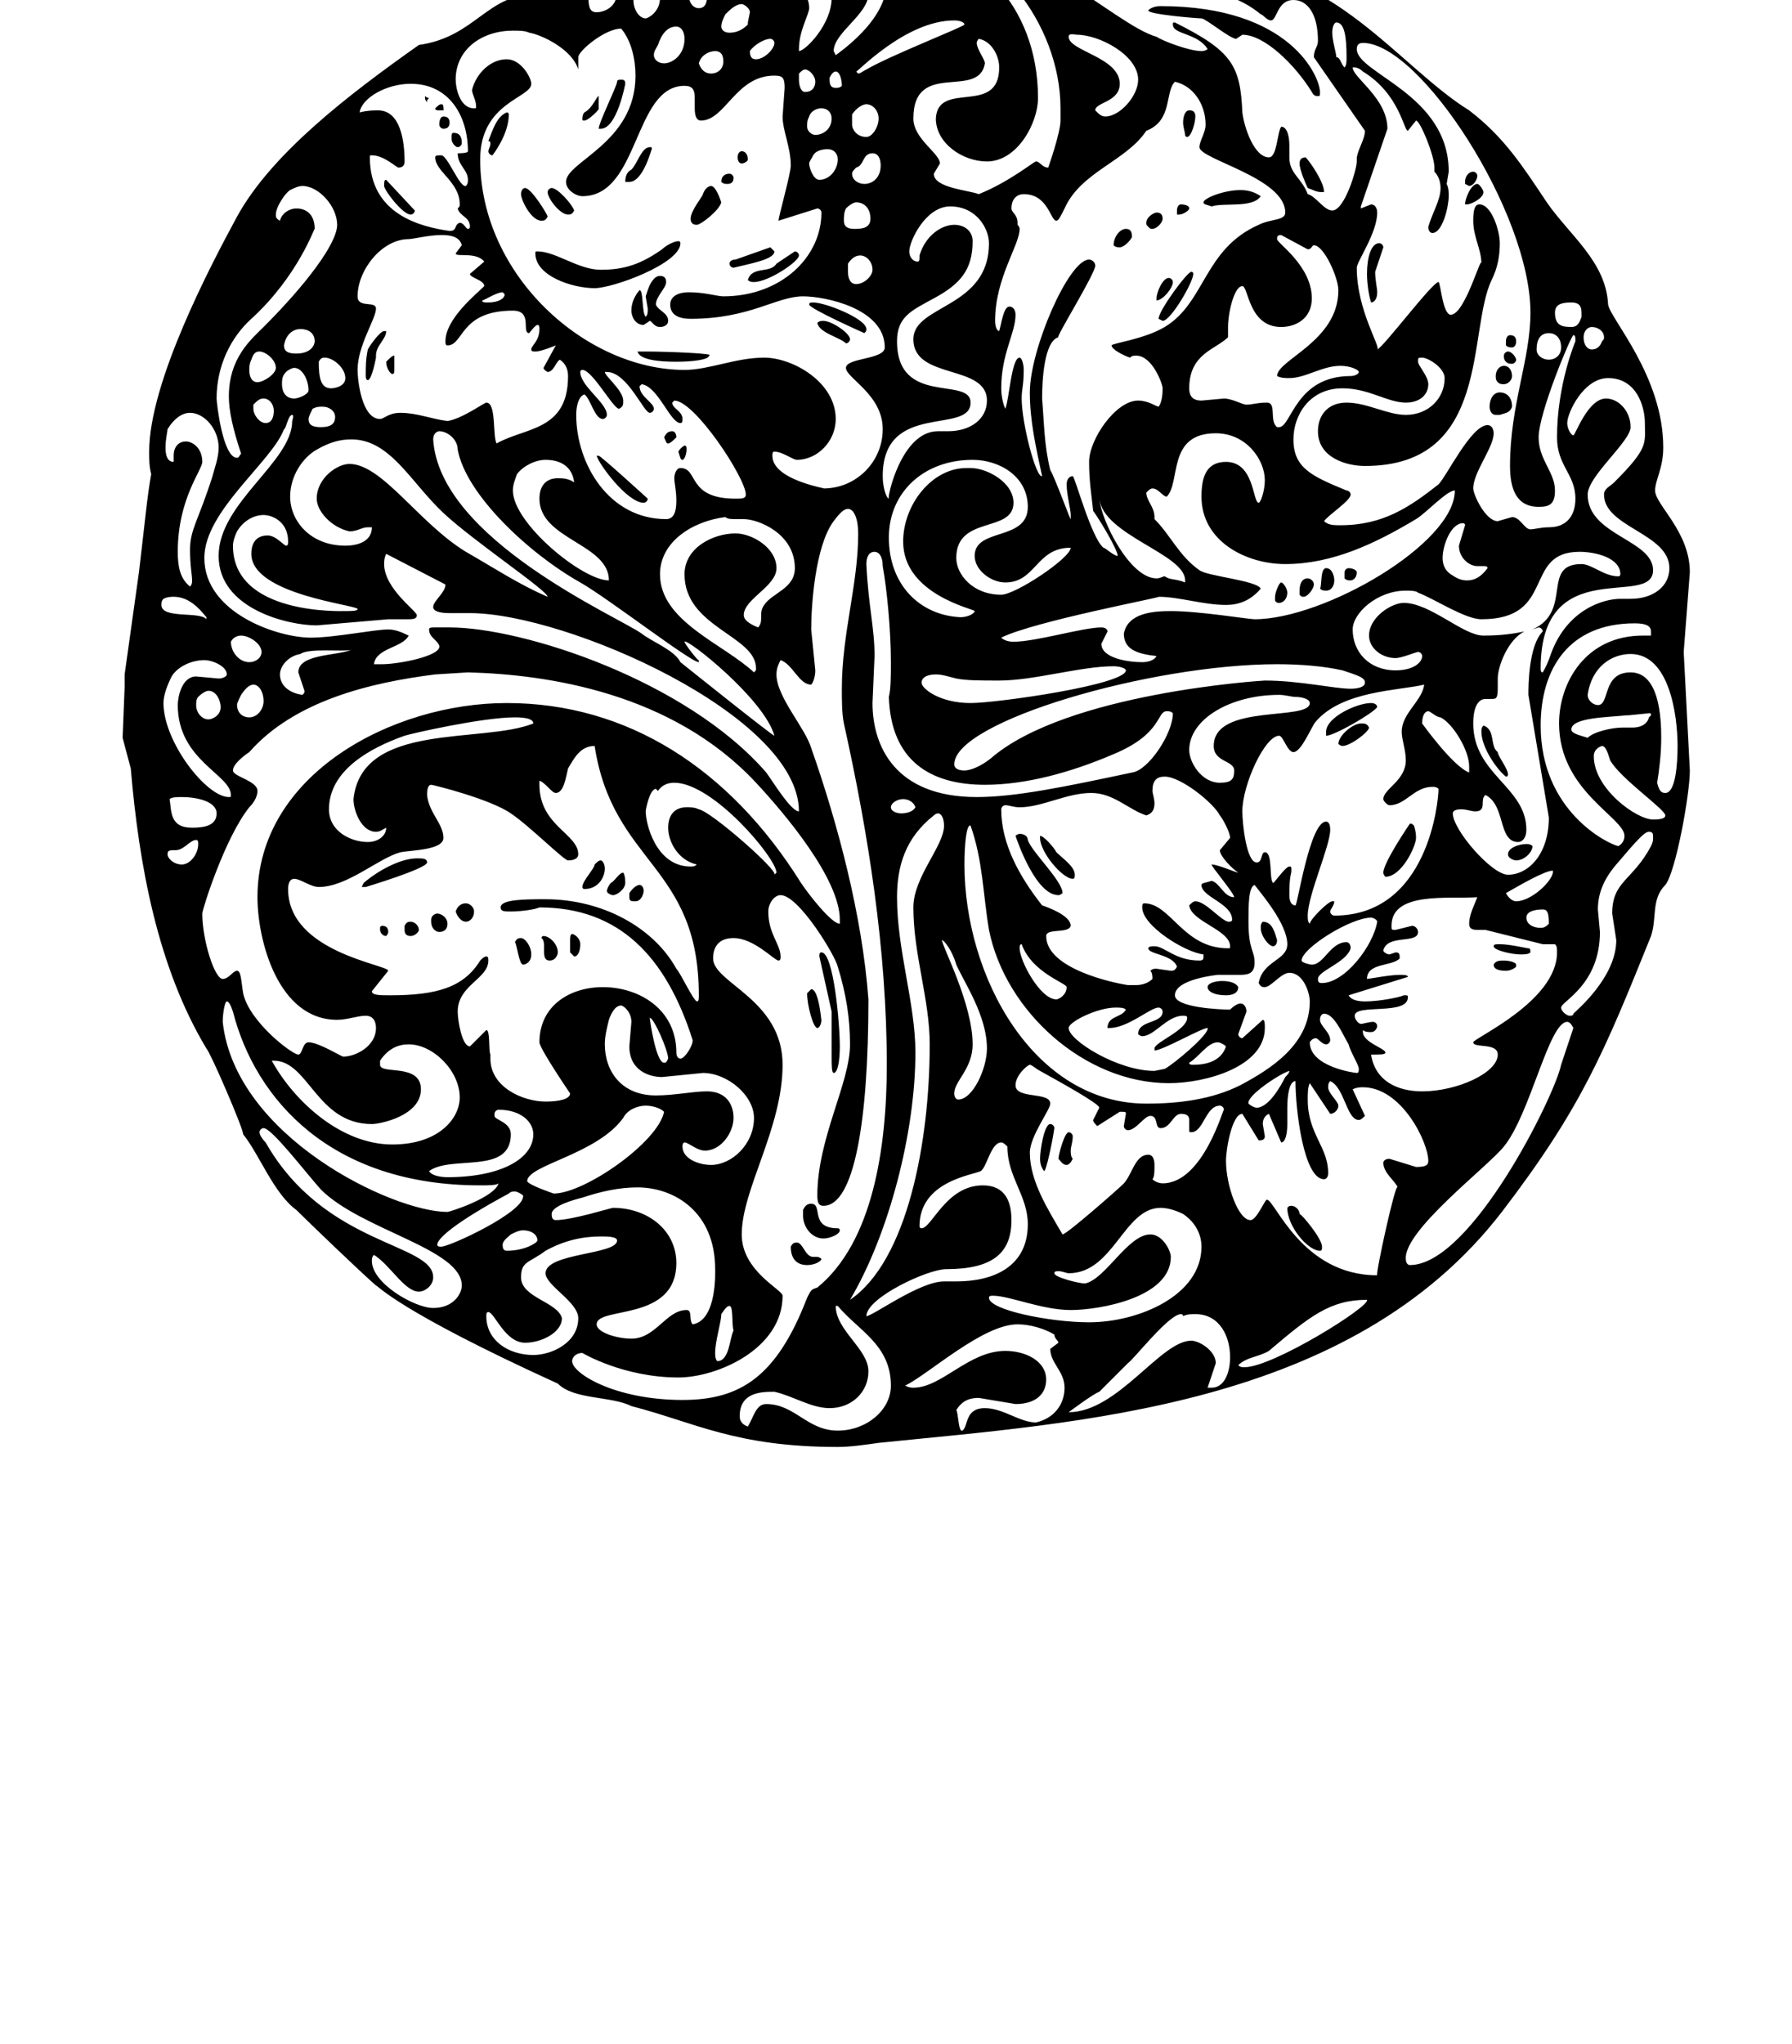 <?xml version="1.0" standalone="no"?>
<!DOCTYPE svg PUBLIC "-//W3C//DTD SVG 1.1//EN" "http://www.w3.org/Graphics/SVG/1.1/DTD/svg11.dtd" >
<svg xmlns="http://www.w3.org/2000/svg" xmlns:xlink="http://www.w3.org/1999/xlink" version="1.1" viewBox="-10 0 877 1000">
   <path fill="currentColor"
d="M420 706c-7 1 -14 2 -20 2c-50 0 -70 -12 -101 -20c-10 -5 -28 -3 -36 -11c-79 -36 -88 -48 -89 -48c-8 -7 -33 -31 -39 -37c-11 -8 -18 -27 -26 -37c0 -3 -16 -40 -18 -42c-24 -40 -33 -90 -37 -137l-4 -15l1 -25v-6l7 -50c3 -25 4 -37 6 -48c-1 -4 -1 -7 -1 -11
c0 -34 30 -91 43 -115c17 -31 55 -60 89 -84c28 -4 33 -25 58 -25c15 0 52 -23 81 -28c35 -6 59 -18 85 -18c35 0 72 17 104 27c12 3 24 6 40 6l21 -1c58 0 91 50 125 71c17 13 26 27 38 45c11 16 29 29 30 50c1 7 27 35 27 70c0 10 -4 16 -4 21c0 7 17 20 17 40l-3 39l3 58
c0 12 -7 50 -12 56c-7 7 -4 16 -7 25c-23 57 -34 84 -73 135c-74 96 -208 103 -305 113zM249 16c-2 -1 -5 -1 -8 -1c-15 0 -28 9 -28 24c0 4 2 14 9 14c1 0 1 0 1 -1c0 -3 -2 -6 -2 -8c2 -8 9 -15 17 -15c7 0 12 9 12 12c0 7 -25 9 -25 37c0 57 52 103 100 103
c12 0 25 -6 39 -6s35 12 35 30c0 11 -9 20 -19 20c-2 0 -7 -4 -11 -4c-1 0 -1 1 -1 2c0 12 27 16 25 16c16 0 29 -13 29 -29c0 -17 -18 -25 -18 -30s19 -4 19 -10c0 -19 -29 -25 -40 -25c-13 0 -26 11 -55 11c-6 0 -10 -2 -10 -7c0 -4 4 -6 9 -6c8 0 14 2 17 2
c28 0 48 -19 48 -41c0 -1 -1 -2 -2 -2l-19 6c0 -2 6 -23 6 -27c0 -9 -4 -17 -4 -24l1 -14c0 -5 -1 -6 -5 -6c-19 0 -24 22 -36 22c-2 0 -3 -2 -3 -6v-5c0 -4 -1 -6 -5 -6c-25 0 -22 54 -50 54c-3 0 -8 -3 -8 -7c0 -10 34 -19 34 -52c0 -8 -2 -17 -7 -23c-8 0 -21 11 -21 14
v6c-3 -10 -18 -17 -24 -18zM268 376c-1 4 -2 12 -6 12c-2 0 -5 -5 -8 -6v2c0 20 19 24 19 34c0 2 -2 3 -5 3c-2 0 -19 -17 -28 -23c-10 -7 -38 -14 -39 -14s-2 1 -2 5c1 9 8 14 8 21c0 6 -16 6 -21 7c-11 3 -26 17 -40 17c-4 0 -9 -4 -12 -4c-2 0 -3 2 -3 5
c0 31 49 37 49 40l-8 10c0 2 4 2 9 2c23 0 36 -4 44 -17c1 -1 2 -2 3 -2s1 1 1 2c0 9 -15 12 -15 25c0 4 2 17 6 17l8 -8c2 0 1 10 2 12v2c0 14 16 21 27 21c6 0 12 -1 12 -4c0 0 -15 -22 -15 -25c0 -18 15 -27 31 -27c18 0 36 11 36 32c0 2 1 3 2 3c2 0 6 -6 6 -9
c-13 -41 -36 -65 -75 -65c-2 1 -9 2 -14 2c-3 0 -5 0 -5 -2c0 -4 12 -4 22 -4c28 0 53 14 64 34c2 2 8 15 10 16c1 0 1 -1 1 -3c0 -64 -42 -64 -51 -122c-7 0 -10 6 -13 11zM398 255c-9 12 -11 41 -11 53l2 20c0 3 -1 6 -2 7c-6 0 -9 -10 -15 -12c-1 2 -2 4 -2 7
c0 11 14 26 17 36c13 37 25 82 28 123c0 60 -7 101 -22 101c-2 0 -3 -1 -3 -5c0 -28 16 -55 16 -74c0 -13 -2 -25 -6 -38c-1 -5 -19 -35 -28 -35c-3 0 -6 4 -6 8c0 11 6 16 6 22c0 1 0 2 -1 2c-2 0 -12 -11 -22 -11c-7 0 -10 4 -10 10c0 12 34 20 34 52c0 31 -20 61 -20 83
c0 18 20 27 20 30c0 26 -32 40 -51 40c-27 0 -47 -12 -47 -12c-3 0 -5 2 -5 4c0 6 21 19 54 19c28 0 46 -11 61 -50c2 -4 2 -4 5 -5c27 -22 34 -68 34 -109c0 -56 -9 -113 -21 -167c-1 -5 -1 -11 -1 -17c0 -27 8 -51 8 -76c0 -7 -2 -12 -5 -12c-2 0 -4 2 -7 6zM530 268
c1 0 5 4 7 4c0 -3 -9 -18 -12 -22c-1 -9 -2 -15 -2 -24c0 -11 13 -30 24 -30c5 0 9 3 10 3c0 0 2 -2 2 -9c0 -2 -5 -16 -13 -16c-1 0 -2 0 -3 1c-3 -1 -9 -4 -9 -6c0 -1 16 -3 26 -9c20 -12 19 -38 46 -50c6 -3 13 -2 13 -6c0 -17 -42 -26 -42 -32c0 -3 3 -7 3 -11
c0 -10 -6 -19 -15 -21c-5 5 -1 19 -14 24c-10 15 -32 20 -40 38c-2 4 -3 6 -4 6c-3 0 -4 -13 -16 -13c-3 0 -6 2 -6 7c0 2 3 3 3 7v1s1 1 1 2c0 8 -12 24 -12 45c0 3 1 5 2 5c1 -3 2 -12 5 -12c2 0 3 2 3 4c0 9 -7 19 -7 36c0 4 1 8 2 10c2 -5 3 -25 7 -25c1 0 2 3 2 6
c0 8 -1 9 -1 14c0 12 7 39 10 38c-3 -14 -6 -27 -6 -41c0 -21 19 -65 29 -65c1 0 3 1 3 3c0 4 -20 36 -18 35c-7 2 -8 21 -8 30c1 12 1 23 4 35c2 3 10 25 10 24v-2c0 -3 -2 -10 -2 -15c0 -2 1 -4 3 -4c1 0 9 30 15 35zM748 258c9 0 13 -6 13 -14c0 -12 -9 -16 -9 -30
c0 -26 9 -47 9 -47c0 -2 0 -3 -1 -3s-17 38 -17 50c0 11 8 17 8 26c0 7 -3 8 -8 8c-11 0 -14 -9 -14 -20c0 -30 10 -52 10 -75c0 -49 -54 -132 -82 -132c-2 0 -3 1 -3 3c0 12 45 22 45 60l-1 6c1 2 1 4 1 6c0 5 -3 18 -8 18c-1 0 -2 -1 -2 -3c2 -7 6 -13 6 -19
c0 -3 -1 -6 -3 -8v-2c0 -6 -7 -23 -9 -23l-4 5c-2 0 -4 -18 -22 -29c-2 -2 -4 -2 -4 -2h-1c0 5 17 15 17 30l-13 38v1l5 -2c2 0 3 2 3 4c0 10 -10 24 -10 27c0 21 12 39 10 40c3 -1 27 -33 30 -33c1 0 2 16 6 16c7 0 15 -30 15 -25c0 -7 -4 -13 -4 -21c0 -6 1 -8 3 -8
c6 0 10 13 10 19s-1 12 -4 18c-12 25 0 91 -62 91c-9 0 -23 -4 -23 -17c0 -8 5 -14 14 -14c10 0 20 6 29 6c11 0 19 -8 19 -18c0 -5 -8 -10 -11 -10c-2 0 -2 0 -2 2s5 7 5 11c0 5 -4 9 -11 9c-9 0 -18 -7 -31 -7c-16 0 -24 13 -24 25c0 14 9 18 26 25c1 0 2 1 2 2
c0 3 -11 10 -13 13c2 2 5 2 8 2c21 0 34 -9 48 -20c4 -4 16 -29 24 -29c2 0 3 2 3 4c0 7 -10 19 -10 27c0 3 6 16 12 16l7 -2c4 0 6 6 9 6c2 0 5 -1 9 -1zM203 330c-32 4 -69 13 -91 38c-3 2 -8 6 -8 9s12 5 12 10c0 2 -1 5 -4 8c-12 15 -23 50 -23 52c0 13 6 32 10 32
c3 0 5 -4 7 -4s2 5 3 11c3 14 24 30 27 30c2 0 2 -6 5 -6c5 0 16 7 17 7c6 0 16 -5 16 -14c0 -4 -2 -6 -5 -6c-4 0 -9 2 -14 2c-29 0 -39 -39 -39 -60c0 -60 66 -95 122 -95c59 0 109 32 144 88c4 6 15 20 19 20v-2c0 -20 -27 -52 -41 -67c-41 -44 -102 -53 -141 -54z
M630 95c4 1 8 8 12 8c6 0 12 -20 12 -24v-2c1 -5 4 -9 4 -13l-25 -36c0 -4 2 -5 2 -8c0 -13 -5 -20 -12 -20c-8 0 -8 10 -11 10c-2 0 -4 -3 -5 -3c-20 -17 -60 -16 -71 -18c-36 -3 -57 -27 -97 -27c-10 0 -17 2 -18 8c3 4 6 5 10 5c2 0 6 -1 10 -1c24 0 57 27 57 74
c0 12 -10 31 -25 31c-12 0 -25 -9 -25 -21c1 -19 31 -1 31 -25c0 -6 -4 -13 -10 -14c0 0 -1 1 -1 2c0 3 4 8 4 10c-3 18 -35 -2 -35 27c0 10 13 17 13 22l-3 5c0 7 17 8 22 10c15 -6 27 -16 28 -16c2 0 3 3 6 3c0 0 6 -17 6 -23v-6c0 -42 -34 -84 -69 -84h-4c0 -2 3 -2 6 -2
c51 0 93 45 114 51c3 2 16 7 22 7c2 0 3 -1 3 -1c-5 -8 -17 -7 -17 -12c0 -1 0 -1 1 -1c28 14 32 21 33 44c1 8 6 22 13 22c4 0 4 -12 6 -15c3 0 4 5 4 9v6c0 8 6 10 9 18zM587 399c-3 -6 -19 -19 -27 -19c-4 0 -6 2 -6 7c0 1 1 4 1 6c0 3 -1 5 -4 6c-9 -3 -16 -11 -27 -11
c-12 0 -24 7 -35 7c-3 0 -5 -1 -7 -1c-1 0 -2 1 -2 2c0 17 9 33 20 47c3 1 14 5 14 10c-1 4 -12 1 -12 5c0 16 33 23 40 24h4c3 0 6 -1 8 -3c0 -1 0 -3 -1 -4c1 -1 2 -1 3 -1l7 1c1 0 2 0 3 -2c-2 -6 -14 -6 -14 -9c0 -1 2 -1 3 -1c5 0 10 7 22 7c2 0 2 -1 2 -2v-1
c-9 -1 -30 -14 -30 -23c0 -1 0 -2 1 -2c13 0 19 22 41 22c1 0 1 0 1 -1c0 -8 -19 -12 -20 -20c1 -1 2 -2 3 -2c5 0 12 9 16 10c1 0 2 0 2 -1c0 -8 -15 -11 -15 -17c0 -1 2 -1 5 -2c4 1 6 8 11 8c0 -2 -12 -16 -11 -16c3 0 12 4 13 4c-3 -2 -9 -8 -9 -11l5 -6
c0 -3 -4 -10 -5 -11zM687 335c-13 3 -40 3 -53 18c-2 2 -7 15 -11 15c-3 0 -5 -8 -7 -8c-7 0 -18 24 -18 37c0 6 2 25 7 25c3 0 2 -5 4 -5c4 0 2 13 4 15c0 1 6 -8 8 -8c1 0 1 0 1 2s-1 2 -1 12c0 3 1 5 3 5c1 0 7 -41 15 -41c1 0 2 1 2 4c0 8 -11 32 -11 42c0 2 0 3 1 4
c0 -2 9 -11 11 -11h1c0 2 -2 4 -2 5s1 2 2 2c46 0 51 -56 51 -62c-1 -1 -2 -1 -3 -1c-9 0 -13 9 -21 9c-1 0 -3 -2 -3 -3c0 -5 11 -9 11 -19c0 -5 -2 -10 -2 -14c0 -9 10 -15 11 -23zM190 117c-13 0 -25 15 -25 28c0 6 9 2 9 6c0 5 -9 18 -9 30c0 5 2 24 11 24
c2 0 4 -3 10 -3c8 0 15 3 23 4c7 -1 18 -9 19 -9c5 0 3 16 5 20c14 -8 35 -6 35 -33c0 -3 -1 -6 -4 -8c-2 1 -3 6 -6 6c0 0 -2 -1 -2 -2l6 -11s-7 3 -10 3c-1 0 -2 0 -2 -1c0 -2 4 -4 4 -10c0 -1 0 -2 -1 -2s-4 4 -4 4c-4 0 2 -11 -8 -11c-26 0 -24 17 -32 17
c-1 0 -1 -1 -1 -2c0 -11 15 -23 19 -27c0 -3 -7 -4 -7 -6l7 -6c-4 -5 -14 -2 -14 -4l3 -4c-1 -4 -5 -5 -10 -5c-6 0 -14 2 -16 2zM713 439c-14 1 -42 -3 -42 14c0 2 0 2 2 2l8 -2c2 0 3 2 3 3c0 6 -15 1 -17 9c0 1 2 2 3 2l3 -1c2 0 2 1 2 3c-4 4 -16 2 -16 10
c1 0 11 -2 16 -2c2 0 4 0 4 1l-29 9c1 2 4 3 8 3c7 0 17 -2 19 -3c2 0 2 0 2 1c0 9 -26 3 -26 9c0 2 2 4 3 4s4 -1 6 -1c1 0 2 1 2 2s-1 3 -3 3c-1 0 -3 0 -4 -1v1c0 5 11 8 11 10c0 1 -2 1 -7 1c2 13 13 18 25 18c17 0 37 -9 37 -18c0 -6 -12 -3 -12 -6c0 -2 41 -20 41 -44
c0 -2 0 -3 -1 -4h-6l-28 -7h-4c-3 0 -4 -1 -4 -3c0 -4 2 -8 4 -13zM624 529c-3 0 -4 7 -4 13v8c0 5 -1 9 -3 9l-6 -14s-3 1 -3 5l1 6c0 2 -2 2 -3 2l-8 -13c-5 0 -8 17 -8 23c0 12 6 29 12 29c3 0 7 -10 8 -10c4 0 17 37 54 37c-1 0 9 -46 10 -43c-1 -3 -7 -7 -7 -12
c0 -1 1 -2 3 -2l13 4c5 0 6 -1 6 -3c0 -9 -13 -36 -32 -36c-1 0 -3 0 -5 1l6 13c-1 1 -2 2 -3 2c-6 0 -7 -16 -14 -19c-1 1 -1 2 -1 3c0 3 5 7 5 9s-2 4 -4 4l-10 -15c-1 2 -1 5 -1 8c0 17 10 23 10 36c0 2 -1 3 -2 3c-10 0 -14 -34 -14 -48zM563 299c14 0 38 4 41 4
c34 0 98 -37 98 -63c-4 0 -14 11 -19 14c-20 12 -41 22 -64 22c-19 0 -41 -11 -41 -33c0 -9 2 -17 12 -17c14 0 13 20 16 20c1 0 3 -6 3 -11c0 -10 -9 -23 -24 -23c-24 0 -17 24 -24 31c-2 0 -4 -4 -7 -4c-1 0 -2 1 -3 2c0 4 4 7 4 12v1c8 8 12 18 22 25c4 3 28 5 30 9
c-5 6 -11 8 -17 8c-11 0 -23 -4 -33 -4c3 0 -61 12 -77 20c1 1 3 2 6 2c11 0 34 -7 43 -7c2 0 3 1 3 2l-3 6c0 7 13 9 20 9c3 0 6 -1 7 -3c-9 -1 -16 -3 -16 -11c2 -10 14 -11 23 -11zM465 404c-2 -1 -3 9 -3 19c0 55 34 117 89 117c16 0 32 -2 46 -9c15 -8 34 -20 34 -41
c0 -4 -3 -14 -10 -14c-4 0 -9 7 -12 7c-1 0 -2 0 -3 -2c2 -11 14 -11 14 -19c0 -10 -13 -25 -16 -29c-3 1 -3 10 -3 18c0 14 3 14 3 20s-4 6 -8 6h-10s-21 2 -21 10c0 6 22 7 27 7c2 -2 4 -3 5 -3c2 0 3 2 3 4l-4 11c0 1 1 2 2 2l10 -9c1 0 1 2 1 4c0 19 -29 27 -47 27
c-41 0 -80 -35 -88 -75c-3 -18 -3 -34 -9 -51zM745 309c0 -1 -1 -2 -2 -2l-3 1c20 -9 4 -32 24 -32c5 0 11 6 18 6c1 0 1 -1 1 -1c0 -8 -12 -11 -20 -11c-28 0 -11 33 -48 33c-8 0 -23 -10 -31 -13c-1 -1 -4 -1 -6 -1c-14 0 -26 11 -26 19c0 11 8 20 21 20c9 0 13 -4 13 -7
c0 -1 -1 -2 -2 -2s-8 3 -11 3c-7 0 -13 -5 -13 -11c0 -9 11 -16 17 -16c13 0 29 16 39 16c9 0 15 -1 20 -2c-8 4 -13 17 -13 23v5c0 5 -1 5 -3 5h-3c-3 0 -6 3 -6 12c0 25 26 31 26 52c0 4 -2 6 -4 6c-10 0 -6 -18 -16 -23c-3 2 1 8 -5 8c-2 0 -4 -1 -7 -1s-4 1 -4 2
c0 8 19 30 27 30c10 0 20 -10 20 -28l-10 -60c0 -4 0 -24 7 -31zM129 210c-6 16 -39 40 -39 63c0 27 36 39 52 39c12 0 31 -4 38 -4c3 0 6 1 10 3c-3 6 -16 6 -17 14h4c8 0 29 -4 28 -9c-1 -3 -5 -4 -5 -8c0 -1 1 -1 3 -1h7c36 0 116 26 155 71c3 4 12 19 16 19
c0 -47 -114 -97 -161 -97h-10c-5 0 -8 -1 -8 -3c0 -3 6 -7 6 -11l-29 -15c-1 2 -1 4 -1 5c0 12 16 23 16 25s-2 2 -5 2h-9l-35 3c-14 0 -48 -8 -48 -34s36 -46 36 -66c0 0 1 -3 0 -3c-2 0 -3 7 -4 7zM499 524c-2 -1 -4 -3 -5 -3s-7 5 -7 10c0 7 17 3 17 9c0 3 -10 16 -10 24
c0 14 9 28 16 40c2 0 27 -22 29 -24c5 -4 6 -15 13 -15c2 0 3 2 3 5s0 6 -1 7c1 1 3 2 5 2c20 0 30 -38 30 -36c0 -1 -1 -2 -2 -2c-7 0 -8 13 -14 13c-1 0 -1 0 -1 -2v-4c0 -3 -3 -3 -4 -3c-4 0 -5 7 -10 7c-3 0 -1 -6 -5 -6c-3 0 -7 7 -11 7c-1 0 -2 -1 -2 -2l1 -6
c0 -1 0 -1 -3 -1l-11 7c-1 -1 -2 -2 -2 -3l3 -6c0 -2 -20 -13 -29 -18zM274 182c0 7 13 15 13 21c0 1 -1 2 -2 2c-4 0 -6 -10 -9 -12c-3 1 -4 6 -4 10c0 24 16 51 44 51c4 0 5 -4 5 -9s-1 -9 -1 -11s1 -5 3 -5c9 0 3 15 27 15c3 0 5 0 5 -2c0 -8 -25 -46 -35 -46l-1 1
c0 3 5 4 5 8c0 1 0 2 -1 2c-5 0 -11 -18 -19 -19l-1 1c0 5 7 8 7 11c0 1 -1 2 -2 2c-3 0 -11 -20 -21 -20h-1c0 2 9 9 9 14c0 2 0 3 -2 4c-3 0 -13 -19 -18 -19c0 0 -1 0 -1 1zM615 209h1c6 0 8 -25 35 -25c2 0 4 -1 4 -2s-4 -3 -9 -3c-9 0 -17 6 -25 6c-2 0 -4 0 -6 -1
c0 -8 30 -17 30 -42c0 -6 -7 -22 -12 -22c-1 0 -1 2 -3 2l-13 -7c-2 0 -2 1 -2 2c0 2 17 13 17 29c0 10 -8 14 -15 14c-16 0 -16 -20 -19 -20c-4 0 -7 13 -7 20v5c-6 6 -19 8 -19 25c0 5 3 6 6 6l11 -1c4 0 9 3 11 3c3 0 5 -1 10 -1s1 9 5 12zM166 55c4 -1 7 -1 9 -1
c11 0 13 15 13 25c0 2 -1 3 -3 3c-1 0 -7 -6 -13 -6c-1 0 -1 0 -1 1c0 28 25 34 39 36c4 0 2 -3 5 -4c2 0 3 3 4 3s1 -1 1 -1c0 -5 -5 -5 -6 -9c1 -1 1 -1 1 -2c0 -11 -12 -16 -12 -23c0 -1 1 -1 3 -1c3 0 9 16 12 15c1 -1 1 -2 1 -3c0 -5 -5 -7 -5 -13c1 0 5 0 5 -1
c0 -17 -9 -33 -28 -33c-12 0 -24 7 -25 14zM275 586c-4 1 -15 4 -15 8c0 1 0 3 2 3c8 0 27 -6 28 -6c17 0 31 11 31 27c0 29 -39 21 -39 30c0 4 10 7 17 7c12 0 17 -14 27 -14c3 0 1 5 3 7c12 -2 11 -26 11 -27c0 -28 -20 -40 -38 -40c-9 0 -18 2 -27 5zM422 277
c0 -5 -2 -7 -4 -7c-3 0 -4 3 -4 6c1 21 4 31 4 45l-1 23c0 21 11 46 51 46c19 0 43 -5 76 -12c8 -1 20 -19 20 -29c-1 -1 -2 -1 -3 -1c-5 0 -2 11 -26 21c-21 9 -43 15 -63 15c-27 0 -46 -12 -47 -43c1 -4 1 -10 1 -17c0 -16 -2 -36 -4 -47zM447 399c-14 11 -18 25 -18 40
c0 26 9 52 9 76c0 39 -13 89 -32 121c28 -19 39 -77 39 -125c0 -22 -8 -44 -8 -67c0 -15 15 -30 15 -40c0 -3 -1 -6 -3 -6c0 0 -1 0 -2 1zM650 329l-3 -1c-9 -2 -20 -3 -32 -3c-62 0 -158 28 -158 49c0 2 2 3 5 3s8 -2 13 -6c37 -32 133 -38 134 -38c17 0 34 4 42 4
c4 0 7 -1 7 -3s-2 -3 -8 -5zM145 220c-7 4 -13 13 -13 23c0 12 10 24 27 24c6 0 13 -2 13 -9h-2c-3 0 -5 2 -9 2c-9 -2 -16 -10 -16 -16c0 -10 10 -17 16 -17c16 0 34 29 57 43c14 8 26 16 40 22c0 -3 -36 -27 -51 -41c-16 -15 -26 -36 -45 -36c-5 0 -10 1 -17 5zM447 146
c-11 6 -18 9 -18 21c0 32 36 17 36 30c0 16 -43 -1 -43 36c0 6 2 11 3 11c-1 0 6 -33 24 -33h5c11 0 19 -6 19 -15c0 -18 -36 -10 -36 -30c0 -17 37 -15 37 -47c0 -7 -6 -18 -19 -18c-12 0 -20 17 -20 22c0 3 2 5 4 5c1 0 1 -1 1 -2v-1c3 -10 11 -15 17 -15c5 0 9 3 9 8
c0 14 -6 21 -19 28zM780 236c17 -17 15 -19 15 -29c0 -8 -4 -22 -18 -22c-12 0 -20 17 -20 22c0 3 2 6 3 6s7 -18 16 -18c6 0 12 6 12 14c0 7 -21 24 -21 33c0 20 32 22 32 37c0 19 -55 -9 -55 48c0 1 0 2 1 2c0 0 2 -3 4 -9c8 -22 26 -27 34 -27h5c11 0 19 -6 19 -15
c0 -17 -32 -20 -32 -36c0 -3 3 -4 5 -6zM202 215c3 49 91 87 102 95c5 4 16 8 19 14c5 4 45 36 46 36c-5 -18 -43 -48 -44 -46c0 1 7 10 7 9v1c-4 0 -44 -31 -58 -39c-25 -14 -56 -43 -60 -65c0 -5 -5 -9 -9 -9c-1 0 -3 1 -3 4zM465 229c8 0 21 7 21 17c0 15 -28 6 -28 27
c0 8 8 18 22 18c7 0 34 -18 34 -23c-17 0 -17 17 -32 17c-7 0 -15 -6 -15 -13c0 -14 26 -7 26 -24c0 -15 -14 -23 -27 -23c-24 0 -41 16 -41 38c0 23 15 38 35 39c4 0 7 -2 7 -3s-35 -8 -35 -34c0 -18 14 -36 31 -36h2zM99 500c6 56 83 93 110 93c1 0 23 -7 25 -14
c-1 1 -5 1 -9 1c-73 0 -110 -42 -121 -85c-1 -3 -2 -5 -3 -5s-2 6 -2 10zM176 519v2c0 5 20 -1 20 12s-20 17 -24 17c-27 0 -31 -31 -48 -31h-1c11 20 34 41 59 41c23 0 33 -13 33 -23c0 -13 -13 -26 -25 -26c-5 0 -10 2 -14 8zM754 521l6 -18c-1 -2 -2 -3 -3 -3
c-9 0 -18 45 -31 61c-8 10 -49 41 -48 55c0 2 1 3 2 3c30 0 71 -83 74 -98zM569 594c-4 -2 -8 -3 -11 -3c-18 0 -23 32 -45 32c-1 0 -3 -1 -5 -1c-1 0 -2 0 -2 1c0 2 12 5 15 5c10 -2 21 -24 32 -24c6 0 10 8 10 11c0 20 -35 26 -49 26s-30 -7 -38 -7c-1 0 -2 0 -2 1
c0 6 30 12 49 12c24 0 55 -13 55 -37c0 -6 -3 -12 -9 -16zM345 253c-16 2 -32 12 -32 28c0 23 31 34 46 48c1 -1 1 -1 1 -2c0 -16 -35 -20 -35 -46c0 -13 14 -20 25 -20c8 0 20 7 20 17c0 9 -16 15 -16 23c0 2 2 4 7 6c3 -3 0 -7 3 -11c4 -6 15 -8 15 -18
c0 -17 -18 -24 -25 -24h-4c-2 0 -4 0 -5 -1zM798 311v-2c0 -3 -3 -4 -8 -4c-32 0 -46 22 -46 50c0 42 33 58 38 59c2 -1 3 -3 3 -5c0 -9 -32 -22 -32 -55c0 -20 13 -43 41 -43h4zM288 499c-1 4 -2 8 -2 12c0 13 8 25 25 25c9 0 18 -2 25 -2c9 0 13 6 13 13s-6 16 -14 16
c-4 0 -8 -4 -10 -4c0 0 -1 0 -1 2c0 6 8 9 14 9c10 0 21 -10 21 -23c0 -11 -13 -22 -25 -22l-20 2c-6 0 -16 -3 -16 -15l1 -12c0 -5 -4 -8 -5 -8c-3 0 -5 4 -6 7zM506 653c-5 -3 -12 -5 -18 -5c-17 0 -43 24 -55 30c2 1 3 1 4 1c14 0 27 -18 45 -18c10 0 20 5 20 14
c0 7 -5 12 -15 12l-18 -3c-4 0 -8 1 -11 6c1 1 1 11 3 10c3 -2 1 -11 11 -11c9 0 17 7 25 7c9 -2 14 -9 14 -17s-7 -12 -7 -19l4 -3c0 -1 -2 -2 -2 -4zM132 93c-2 1 -7 8 -7 12c0 1 0 2 2 3c1 -4 5 -6 8 -6c5 0 9 3 9 10c0 -1 -8 23 -31 44c-10 9 -17 23 -17 39
c0 2 3 29 10 29c1 0 1 -1 2 -2c-4 -12 -6 -21 -6 -28c0 -19 11 -28 17 -34c21 -21 36 -41 36 -50s-9 -19 -17 -19c-2 0 -4 1 -6 2zM483 561c-1 -1 -2 -2 -3 -2c-5 0 -7 12 -10 14c-4 2 -30 5 -30 27c0 1 1 1 1 1c5 0 12 -21 30 -21c11 0 14 8 14 17c0 16 -9 24 -32 24
c-9 0 -39 14 -39 23c3 0 26 -17 38 -17h6c18 0 35 -7 35 -28c0 -14 -10 -23 -10 -38zM120 559c29 51 82 49 82 66c0 4 -4 7 -7 7c-7 0 -14 -13 -22 -18c-1 1 -1 2 -1 3c0 11 21 23 30 23c10 0 14 -7 14 -11c0 -18 -49 -27 -69 -47c-8 -9 -24 -30 -28 -30c-1 0 -2 1 -2 2
s1 3 3 5zM541 494c-1 -1 -3 -1 -5 -1c-9 0 -23 7 -23 10c0 6 24 21 42 21l5 -1c4 -2 22 -17 21 -20c-3 0 -22 11 -26 11v-1c0 -3 16 -9 16 -15c0 -1 -1 -1 -2 -1c-8 0 -14 10 -20 10c-1 0 -2 -1 -2 -1c0 -7 12 -5 12 -11c0 -1 -1 -2 -2 -2c-4 0 -15 10 -24 10h-1
c0 -6 7 -5 9 -9zM400 639h-1c0 12 16 21 16 32c0 10 -8 18 -19 18c-9 0 -18 -6 -27 -8c-6 0 -17 0 -17 12c0 2 1 4 4 5c3 -5 4 -11 9 -11c14 0 20 13 35 13c14 0 26 -10 26 -22c0 -20 -16 -27 -26 -39zM295 547c-13 18 -47 23 -47 31c1 2 13 6 13 6c15 0 51 -25 54 -40
c-2 -2 -6 -3 -9 -3c-4 0 -9 2 -11 6zM257 612c-8 6 -12 5 -12 13c0 10 18 12 20 20c0 7 -10 12 -18 12c-10 0 -15 -15 -18 -15c-1 0 -1 1 -1 2c0 12 11 19 23 19c9 0 22 -6 22 -18c0 -8 -16 -16 -16 -22c0 -10 35 -9 35 -16c0 -2 -5 -2 -8 -2c-9 0 -18 2 -27 7zM569 644
c0 -1 -1 -1 -1 -1c-6 0 -23 22 -26 24l-14 14c-3 1 -15 10 -15 10c24 0 45 -35 60 -35c4 0 12 5 12 11l-4 12h2c6 0 9 -7 9 -15c0 -10 -5 -21 -17 -21c-2 0 -4 0 -6 1zM188 360c-17 6 -37 17 -37 36c0 11 11 16 19 16c5 0 9 -3 9 -7c-2 1 -3 2 -5 2c-7 0 -11 -10 -11 -16
c4 -38 63 -27 88 -37c0 -2 -3 -3 -9 -3c-16 0 -51 8 -54 9zM458 332c-4 -1 -7 -2 -10 -2c-5 0 -7 2 -7 4c0 3 9 10 24 10c13 0 76 -9 76 -16c0 -1 -3 -2 -6 -2c-16 0 -39 7 -56 7c-9 0 -16 0 -21 -1zM243 232c-1 3 -2 5 -2 8c0 16 34 44 47 44c0 -18 -34 -20 -34 -40
c0 -6 3 -10 9 -10c2 0 5 0 8 2c-1 -8 -7 -11 -14 -11c-5 0 -11 3 -14 7zM72 210c0 1 -1 5 -1 9s1 7 4 7v-3c0 -5 3 -7 6 -7s8 3 8 10c0 4 -12 18 -12 44c0 7 1 13 6 17c1 -1 1 -2 1 -3c0 -3 -1 -7 -1 -15c0 -10 4 -14 11 -36c1 -4 3 -9 3 -14c0 -9 -7 -17 -14 -17
c-4 0 -8 3 -11 8zM381 -24v-1c4 -1 31 -9 31 -15c0 -1 -2 -4 -4 -4c-7 0 -25 10 -32 11c-6 6 -64 12 -64 15c4 2 7 2 11 2c16 0 42 -2 58 -8zM312 387l-1 -1c-3 0 -5 10 -5 11c0 6 5 27 22 27c1 0 2 0 3 -1c-9 -2 -14 -11 -14 -18c0 -6 3 -10 9 -10c2 0 4 0 6 1
c6 1 39 30 37 32l1 -1c0 -7 -31 -44 -50 -44c-3 0 -6 1 -8 4zM624 341c-2 0 -5 -1 -8 -1c-24 0 -44 12 -44 27c0 6 6 16 15 16c6 0 7 -2 7 -6c0 -5 -10 -4 -10 -12c0 -21 47 -12 47 -21c0 -2 -4 -3 -7 -3zM788 320c-9 0 -19 6 -21 20c0 3 3 5 5 5c6 0 2 -16 16 -16
s15 22 15 32c0 8 -1 16 -2 22c1 4 2 5 4 5c5 0 6 -14 6 -23c0 -15 -4 -45 -23 -45zM798 414c1 -2 1 -3 1 -4c0 -2 0 -3 -2 -3s-5 3 -16 16c-6 7 -9 14 -9 22l1 11c0 26 -19 34 -19 37c0 2 3 4 4 4s2 0 2 -1c2 -2 21 -18 21 -36l-2 -13c0 -16 10 -16 19 -33zM106 260
c-1 2 -2 5 -2 7c0 34 53 32 55 32c3 0 6 0 6 -1c0 -2 -52 -7 -52 -27c0 -6 3 -9 8 -9c4 0 8 5 9 5s1 -1 1 -2c0 -10 -8 -13 -12 -13c-5 0 -10 3 -13 8zM74 331c-2 4 -4 9 -4 13c0 19 21 46 32 46c1 0 1 0 1 -1c0 -10 -26 -17 -26 -44c0 -4 2 -14 9 -14l11 1c2 0 4 -1 4 -2
c0 -4 -7 -7 -11 -7c-6 0 -13 3 -16 8zM632 45c-8 -13 -23 -28 -34 -28l-3 2c-3 0 -15 -10 -17 -10s-27 -2 -26 -4c1 -1 3 -2 6 -2c64 0 78 35 78 42c0 2 0 2 -1 2s-2 0 -3 -2zM314 122c2 -2 6 -4 8 -4c0 0 1 0 1 1c0 10 -33 22 -42 22c-11 0 -29 -6 -29 -17c0 -1 0 -1 1 -1
c9 0 20 9 31 9c12 0 20 -3 30 -10zM367 -11c0 1 -1 3 -1 5c0 1 0 2 1 3c3 -3 7 -4 9 -4c6 0 10 5 10 11c0 3 -5 11 -5 20v1c3 0 16 -13 16 -26c0 -8 -10 -16 -19 -16c-4 0 -8 2 -11 6zM664 451c0 -1 -2 -2 -3 -2c-10 0 -34 15 -34 21c0 1 4 2 5 2c6 0 9 -11 17 -11
c1 0 2 1 2 3c-2 7 -16 11 -16 15c0 2 1 2 2 2c11 0 25 -18 27 -30zM232 546c0 2 8 3 8 9c0 20 -29 10 -40 18c1 2 5 3 9 3c26 0 42 -9 42 -21c0 -6 -6 -12 -17 -12c-1 0 -2 1 -2 2v1zM526 54c2 2 3 3 5 3c7 0 16 -10 16 -18c0 -12 -19 -22 -30 -22c-1 0 -4 -1 -4 1
c0 7 25 10 25 23c0 9 -12 9 -12 13zM659 636c-18 0 -28 8 -48 25c-5 3 -11 3 -15 7c1 1 2 1 3 1c14 0 62 -30 60 -33zM560 282c3 2 5 1 10 3v-1c0 -13 -40 -22 -42 -40c1 11 15 39 28 39c2 0 3 -1 4 -1zM458 472c-2 -7 -6 -12 -7 -12c0 3 15 31 15 51c0 12 -9 18 -9 24
c0 2 1 3 2 3c7 0 14 -15 14 -25c0 -16 -11 -32 -15 -41zM778 372c-1 -3 -2 -7 -4 -7c0 0 -4 1 -4 5c0 16 21 31 29 31c5 0 6 -1 6 -2c0 -3 -22 -18 -27 -27zM408 -18c4 5 7 9 7 15c0 10 -17 19 -17 28l1 2c11 -8 25 -21 25 -36c0 -5 -3 -10 -11 -10c-1 0 -3 1 -5 1zM239 584
c-26 14 -35 22 -35 25c0 1 1 1 2 1c4 0 41 -17 40 -25c-1 -1 -3 -2 -4 -2s-2 0 -3 1zM650 511c-3 -5 -7 -15 -12 -15c-1 0 -2 1 -2 3c0 3 5 6 5 10c0 1 -1 2 -2 2c-2 0 -4 -3 -5 -3c-2 0 -3 2 -3 2c0 12 22 15 23 15s1 -1 1 -2c0 -2 -4 -8 -5 -12zM414 34
c12 -7 48 -21 48 -22s-2 -2 -5 -2c-24 0 -48 26 -48 25l1 1c1 0 2 -1 4 -2zM695 351c-2 0 -5 -3 -6 -3s-3 1 -3 6c0 0 15 21 23 24v-3c0 -8 -8 -21 -14 -24zM73 391c1 6 0 14 11 14c6 0 12 -1 12 -7s-10 -8 -17 -8c-2 0 -5 0 -6 1zM700 281c3 2 5 3 8 3c4 0 7 -2 10 -6
c0 -1 -1 -1 -2 -1h-3c-4 0 -9 -4 -9 -10l3 -10c0 -1 -1 -1 -1 -1c-6 0 -10 11 -10 17c0 3 1 6 4 8zM307 142c1 -3 3 -7 6 -7c2 0 3 1 3 3c0 3 -5 7 -5 11c1 3 6 4 6 8c0 2 -2 3 -4 3c-3 0 -4 -3 -5 -3l-3 2c-4 0 -6 -4 -6 -7c0 -6 4 -10 4 -10c2 0 1 11 3 13c1 -1 1 -2 1 -4
l-1 -6zM797 351l1 -1c0 -1 0 -1 -1 -1l-10 1h-1c-9 1 -27 1 -27 7c0 2 5 3 8 4c3 -3 12 -5 17 -5h5c3 0 7 -1 8 -5zM493 411c2 6 17 20 17 26c0 0 -1 1 -2 1c-11 0 -20 -26 -21 -29c1 -1 2 -1 2 -1c2 0 4 1 4 3zM397 495l-6 -27c0 -1 0 -2 1 -2c6 0 9 35 9 46
c0 7 -1 13 -3 13c-1 0 -1 -4 -1 -8v-22zM137 320c-6 1 -10 6 -10 10c0 5 4 9 11 10c1 -1 1 -1 1 -2l-3 -9c0 -9 18 -8 26 -11c-4 1 -21 -1 -25 2zM682 404c1 3 1 5 1 6c0 4 -7 19 -15 19c0 0 -1 -1 -1 -2c0 -5 13 -24 13 -24c1 0 1 0 2 1zM490 462c-1 0 -1 1 -1 2
c0 6 10 25 18 25c1 0 5 -2 5 -6c0 -2 -17 -7 -22 -21zM312 22c-1 2 -2 3 -2 5s2 4 5 4c4 0 10 -4 10 -12c0 -4 -2 -6 -4 -6c-4 0 -7 3 -9 9zM300 -3v3c0 5 3 9 6 9c1 0 7 -3 7 -10c0 -5 -2 -8 -5 -8s-5 2 -8 6zM278 -3v2c0 5 1 7 4 7s10 -2 10 -10c0 -3 -3 -6 -6 -6
c-4 0 -8 3 -8 7zM168 432c7 -6 18 -12 26 -12c3 0 5 0 5 2c0 3 -30 12 -30 12h-2zM664 346c-2 3 -21 14 -25 14v-2c0 -7 15 -14 22 -14c2 0 3 1 3 2zM626 594c1 0 11 12 11 16c0 1 0 2 -1 2c-6 0 -16 -12 -16 -21c1 -1 1 -1 2 -1c2 0 4 2 4 4zM407 56v5c0 2 2 6 7 6
c3 0 6 -5 6 -9s-3 -7 -6 -7c-2 0 -5 2 -7 5zM334 95c1 -3 3 -4 4 -4c2 0 4 5 5 8c-1 4 -10 11 -12 11s-3 -1 -3 -3c0 -4 6 -11 6 -12zM388 76c-1 2 -2 3 -2 4c0 2 2 8 5 8c5 0 9 -5 9 -10c0 -3 -2 -5 -5 -5s-6 1 -7 3zM750 427v-1c-4 0 -16 7 -23 11c1 2 3 4 5 4
c7 0 17 -9 18 -14zM108 340c-1 2 -2 4 -2 5c0 3 2 6 6 6s7 -4 7 -8s-2 -8 -5 -8c-2 0 -4 2 -6 5zM343 643c0 4 -3 13 -3 19c0 1 0 3 1 4c6 0 6 -11 8 -15c-1 -3 0 -12 -2 -12c-1 0 -2 1 -4 4zM130 182c-2 2 -2 4 -2 6c0 4 2 7 6 7c2 0 7 -2 7 -4c0 -5 -3 -11 -7 -11
c-1 0 -3 1 -4 2zM383 592c1 -2 2 -3 4 -3c6 0 -1 12 13 12c1 0 1 1 1 1c0 2 -5 4 -8 4c-6 0 -10 -6 -10 -11v-3zM146 177c0 8 1 13 6 13c2 0 7 -1 7 -5c0 -5 -6 -10 -10 -10c-1 0 -2 0 -3 2zM583 101c-3 -1 -4 -1 -4 -2c0 -2 10 -6 18 -6c4 0 7 1 10 3c-4 6 -18 3 -24 5z
M113 176c-1 2 -1 4 -1 5c0 3 1 6 4 6s9 -4 9 -7c0 -4 -5 -8 -8 -8c-2 0 -3 1 -4 4zM103 314c0 5 4 10 9 10c3 0 6 -2 6 -5c0 -4 -6 -8 -10 -8c-2 0 -4 1 -5 3zM386 149c0 -1 1 -1 2 -1c6 0 26 8 26 13c0 1 0 1 -1 2c0 0 -27 -12 -27 -14zM282 223h1c1 0 24 21 24 21
c0 1 -1 2 -2 2c-8 0 -22 -19 -23 -23zM409 82c-1 1 -2 2 -2 3c0 3 3 5 6 5c4 0 8 -3 8 -9c0 -3 -1 -6 -4 -6c-5 0 -4 6 -8 7zM345 7c-1 2 -2 4 -2 6s2 3 4 3c3 0 6 -1 9 -4v-1l1 -5c0 -2 -3 -4 -4 -4c-3 0 -6 3 -8 5zM129 169c0 3 2 4 6 4c7 0 9 -4 9 -6c0 -4 -3 -6 -7 -6
c-3 0 -7 2 -8 8zM302 172h4c11 0 35 1 31 2c0 2 -8 3 -16 3c-9 0 -18 -1 -19 -5zM404 102c-1 2 -1 4 -1 6c0 3 2 4 5 4s8 0 8 -5s-3 -8 -7 -8c-1 0 -3 1 -5 3zM619 527c1 -1 2 -2 2 -3c-4 1 -21 12 -20 16c1 1 3 2 4 2c6 0 12 -11 14 -15zM764 155v-2c0 -4 -2 -5 -5 -5
c-5 0 -8 1 -8 5c0 6 3 7 8 7c3 0 4 -2 5 -5zM70 293c-1 1 -1 2 -1 3c0 7 19 3 22 7v-1c-4 -5 -9 -10 -16 -10c-1 0 -3 0 -5 1zM405 129v4c0 3 1 6 4 6c4 0 8 -4 8 -7c0 -4 -3 -7 -6 -7c-2 0 -4 1 -6 4zM87 341c-1 1 -1 3 -1 4c0 4 3 7 6 7c2 0 6 -2 6 -6c0 -3 -2 -8 -6 -8
c-1 0 -3 1 -5 3zM557 156c0 -4 14 -23 16 -23c0 0 1 0 1 1c0 4 -11 23 -15 23zM661 148c-1 -3 -2 -9 -2 -14c0 -8 2 -15 6 -15c1 0 2 1 2 2l-4 12c0 4 1 8 1 10c0 4 -2 5 -3 5zM754 170c0 -5 -3 -7 -6 -7c-4 0 -6 3 -6 8c0 3 3 5 6 5s6 -2 6 -6zM292 40c0 -1 1 -1 2 -1
s2 0 2 2c0 0 -4 22 -12 22h-1c0 -3 9 -21 9 -23zM386 57c-1 2 -1 3 -1 5s2 4 4 4c4 0 8 -3 8 -8c0 -3 -2 -5 -5 -5c-2 0 -5 1 -6 4zM507 417c3 3 9 7 9 11c0 1 0 2 -1 2c-5 0 -16 -13 -16 -20v-1c2 0 7 6 8 8zM240 604c-1 1 -4 3 -4 5c0 1 0 3 2 3c9 0 15 -4 15 -5
c0 -3 -3 -5 -7 -5c-2 0 -4 1 -6 2zM370 129l9 -6c1 0 2 1 2 2c0 3 -15 13 -22 13c-1 0 -2 0 -3 -1c2 -7 11 -3 14 -8zM630 92c-1 -2 -4 -9 -4 -12c0 -2 1 -3 3 -3c2 2 9 12 9 17h-1c-3 0 -4 -1 -7 -2zM245 95c0 -2 1 -3 2 -3c3 0 11 13 11 14c-1 2 -2 2 -3 2
c-5 0 -10 -10 -10 -13zM644 28c2 0 2 3 4 5c1 -1 1 -3 1 -5c0 -10 -1 -17 -5 -17c-1 0 -2 2 -2 5c0 4 2 10 2 12zM723 368c0 2 5 8 5 11c0 0 0 1 -1 1c-4 -3 -12 -14 -12 -22c0 -1 0 -2 1 -3c6 2 3 10 7 13zM143 200c-1 2 -2 4 -2 5c0 3 2 4 6 4s7 -1 7 -5c0 -3 -3 -5 -6 -5
c-2 0 -3 0 -5 1zM229 69c2 -5 4 -12 9 -14c1 0 1 1 1 1c0 10 -8 20 -8 20c-1 0 -2 -1 -2 -2s1 -2 1 -4c0 0 0 -1 -1 -1zM76 416c-3 0 -4 0 -4 2s3 5 7 5s8 -5 8 -10c0 -1 0 -2 -1 -2c-3 0 -6 5 -10 5zM590 512c-1 -1 -3 -2 -4 -2c-5 0 -9 7 -14 10c0 1 1 1 2 1
c12 0 15 -6 16 -9zM332 31c1 3 3 5 6 5s6 -2 6 -6s-2 -5 -4 -5c-3 0 -7 2 -8 6zM724 203h-2c-2 0 -3 -2 -3 -4c0 -4 2 -7 5 -7s6 2 6 7c-1 3 -3 3 -6 4zM170 171c1 -2 6 -9 8 -9h1c0 4 -5 7 -5 12v1s-2 11 -4 11c0 0 -1 0 -1 -2c0 -5 0 -8 1 -13zM114 198v2c0 3 3 7 6 7
s4 -3 4 -6s-2 -6 -5 -6c-2 0 -3 1 -5 3zM327 -5v2c0 4 2 7 5 7c2 0 4 -1 4 -6c0 -3 -2 -7 -5 -7c-1 0 -3 1 -4 4zM350 127l17 -6l2 2c0 4 -12 6 -20 8c-1 0 -2 -1 -2 -2s1 -2 3 -2zM506 552c-1 7 -4 21 -5 21c0 0 -2 -2 -2 -6s2 -17 5 -17c1 0 2 1 2 2zM299 83
c3 -3 5 -11 9 -11c1 0 1 0 1 1c0 -1 -4 16 -11 16h-2c0 -3 1 -5 3 -6zM660 356c0 2 -9 9 -13 9c-1 0 -2 -1 -2 -1c0 -4 7 -10 11 -10c2 0 3 0 4 2zM258 94c0 -1 1 -2 2 -2c3 0 10 8 11 11c-1 2 -2 2 -3 2c-4 0 -10 -8 -10 -11zM377 610c1 -2 2 -2 3 -2c3 0 4 7 8 7h2
s1 0 2 1c0 1 -3 3 -7 3s-8 -2 -8 -9zM596 483c0 3 -3 4 -6 4c-6 0 -9 -2 -9 -4s4 -3 7 -3c4 0 7 1 8 3zM308 498c0 1 3 22 7 22c1 0 1 0 2 -2c0 -4 -7 -20 -9 -20zM385 486l2 -2c4 0 5 17 5 15c0 2 -1 4 -2 4c-2 0 -5 -11 -5 -17zM281 423c1 -1 2 -2 3 -2s2 2 2 4
c0 4 -3 10 -10 10c-1 0 -1 -1 -1 -1c0 -3 6 -9 6 -11zM774 167c1 -1 1 -1 1 -2c0 -3 -3 -5 -6 -5c-2 0 -4 2 -4 5c0 4 2 6 4 6s4 -1 5 -4zM748 452c0 -6 -1 -7 -3 -7c-1 0 -8 0 -8 4c0 3 3 5 7 5c2 0 3 -1 4 -2zM178 91c0 -2 0 -3 1 -3l14 15c0 1 -1 2 -2 2
c-4 0 -13 -12 -13 -14zM390 158c1 -1 2 -1 3 -1c4 0 13 6 13 9c0 1 -1 2 -2 2c-3 -3 -13 -5 -14 -10zM357 25c0 3 1 4 3 4c4 0 9 -5 9 -8c0 -1 -1 -2 -2 -2c-3 0 -8 3 -10 6zM515 556c0 3 -1 5 -1 7c0 1 0 3 1 4c-1 2 -2 3 -3 3c-2 0 -3 -2 -4 -3c0 -2 3 -13 5 -13
c1 0 2 1 2 2zM242 461c1 -2 2 -2 3 -2c2 0 5 4 5 8s-3 5 -4 5c-2 0 -3 -10 -4 -11zM381 36v3c0 3 1 6 3 6c4 0 5 -3 5 -5c0 -3 -3 -6 -5 -6c-1 0 -2 1 -3 2zM740 414c0 3 -4 7 -8 7c-1 0 -4 -1 -4 -3c0 -3 5 -5 9 -5c1 0 2 0 3 1zM438 395c-1 -3 -4 -4 -6 -4c-3 0 -6 2 -6 4
s3 3 5 3c3 0 6 -1 7 -3zM738 464c1 0 1 1 1 2c-1 1 -3 1 -5 1c-4 0 -13 -2 -13 -4c0 -1 1 -1 3 -1c5 0 13 2 14 2zM615 460c0 2 -1 3 -2 3c-2 0 -6 -5 -6 -9c0 -1 0 -2 1 -3c5 0 6 6 7 9zM213 446c1 -3 3 -4 5 -4s4 2 4 4c0 3 -2 5 -4 5s-4 -2 -5 -5zM255 459
c0 -1 1 -1 1 -1c3 0 7 4 7 8c0 1 -1 4 -4 4c-5 0 -1 -9 -4 -11zM289 432c2 -1 4 -5 6 -5c0 0 1 1 1 5c0 3 -4 6 -6 6c-1 0 -3 -1 -3 -2s1 -3 2 -4zM570 66c0 -1 -1 -4 -1 -6c0 -3 1 -6 3 -6c1 0 3 0 3 3s-2 10 -4 10c0 0 -1 0 -1 -1zM636 288c1 -1 0 -10 3 -10s4 4 4 6
s-1 5 -4 5c-1 0 -2 0 -3 -1zM723 187c-1 -1 -1 -2 -1 -3c0 -3 2 -5 4 -5c3 0 4 3 4 5s-2 4 -4 4c-1 0 -2 0 -3 -1zM201 450c0 -2 2 -3 3 -3c2 0 5 2 5 5s-2 4 -4 4s-4 -2 -4 -5v-1zM707 100c0 -3 3 -10 6 -10c1 0 3 3 3 4c0 3 -6 6 -8 6h-1zM535 120c0 -4 3 -8 6 -8
c2 0 3 1 3 4c-1 2 -4 5 -6 5c-1 0 -2 0 -3 -1zM556 147v-1c0 -3 3 -10 6 -10c1 0 2 1 2 2c0 3 -5 9 -8 9zM552 111c-1 -1 -1 -1 -1 -2c0 -3 4 -5 5 -5c2 0 3 1 3 3s-3 5 -5 5c-1 0 -1 0 -2 -1zM626 291v-2c0 -3 1 -6 4 -6c1 0 3 1 3 3s-3 6 -5 6c-1 0 -1 0 -2 -1zM732 473
c-1 1 -3 2 -5 2c-4 0 -6 -1 -6 -3c1 -2 3 -2 5 -2c3 0 6 1 6 2v1zM614 294v-2c0 -2 2 -7 3 -7s3 3 3 5c0 3 -2 5 -4 5c-1 0 -1 0 -2 -1zM269 466v-6c0 -1 0 -3 1 -3s4 2 4 5s-1 6 -3 6zM298 437c2 -3 4 -4 5 -4s2 1 2 3c0 1 -1 5 -4 5c-2 0 -3 0 -3 -2v-2zM276 55
c4 -2 6 -8 7 -8v6c1 0 -5 6 -7 6c-1 0 -1 0 -1 -1c0 0 0 -2 1 -3zM188 453c1 -2 2 -2 3 -2c2 0 4 2 4 4c0 1 -2 3 -4 3s-3 -1 -3 -3v-2zM396 38v1c0 3 1 4 3 4c1 0 2 0 3 -1c0 -3 -1 -7 -3 -7c-1 0 -2 1 -3 3zM707 90v-1c0 -3 2 -5 4 -5c1 0 2 1 2 2c0 2 -2 5 -4 5zM226 147
c0 1 1 1 3 1c5 0 8 -2 8 -4l-1 -1c-3 0 -9 4 -10 4zM648 283v-3c0 -1 1 -2 2 -2c2 0 4 1 4 2c0 3 -2 4 -3 4s-2 0 -3 -1zM211 67c0 -1 0 -2 1 -2c3 0 4 2 4 5c0 1 -1 2 -2 2s-3 -2 -3 -4v-1zM727 177c-1 -1 -1 -2 -1 -3s1 -2 2 -2c2 0 4 3 4 4s-1 2 -2 2s-2 0 -3 -1z
M727 169v-2c0 -2 1 -3 2 -3c2 0 3 1 3 3s-1 3 -2 3s-2 0 -3 -1zM179 177c2 -2 3 -3 4 -3v7c0 1 0 2 -1 2s-3 -3 -3 -6zM315 214c1 -2 2 -3 4 -3c1 0 2 1 2 3c-1 1 -3 3 -4 3s-1 -1 -2 -3zM351 77c0 -2 1 -3 2 -3c2 0 3 2 3 4c0 1 -2 2 -3 2s-2 -1 -2 -3zM205 61
c0 -3 1 -4 2 -4c2 0 3 1 3 3s-1 3 -3 3c-1 0 -2 -1 -2 -2zM566 105v-2c0 -2 1 -3 2 -3c0 0 4 0 4 2c0 1 -3 3 -5 3h-1zM343 89c0 -3 2 -4 4 -4c1 0 2 1 2 2c0 2 -1 3 -3 3c-1 0 -2 0 -3 -1zM322 221c1 -2 3 -3 3 -3c1 0 1 1 1 2c0 2 -1 5 -2 5s-1 -1 -2 -4zM176 454
c0 -1 1 -1 1 -1c2 0 3 1 3 3c0 1 -1 2 -1 2c-2 0 -3 -2 -3 -3v-1zM203 53c1 -1 2 -2 3 -2s1 1 1 2s1 1 -2 1c-1 0 -2 0 -2 -1zM198 47c1 1 2 1 2 1l-1 1v1s-1 -1 -1 -2v-1zM736 309c1 -1 3 -1 4 -1c-1 0 -3 0 -4 1zM274 36c0 0 -1 -1 -1 -2c0 1 1 2 1 2z" />
</svg>
